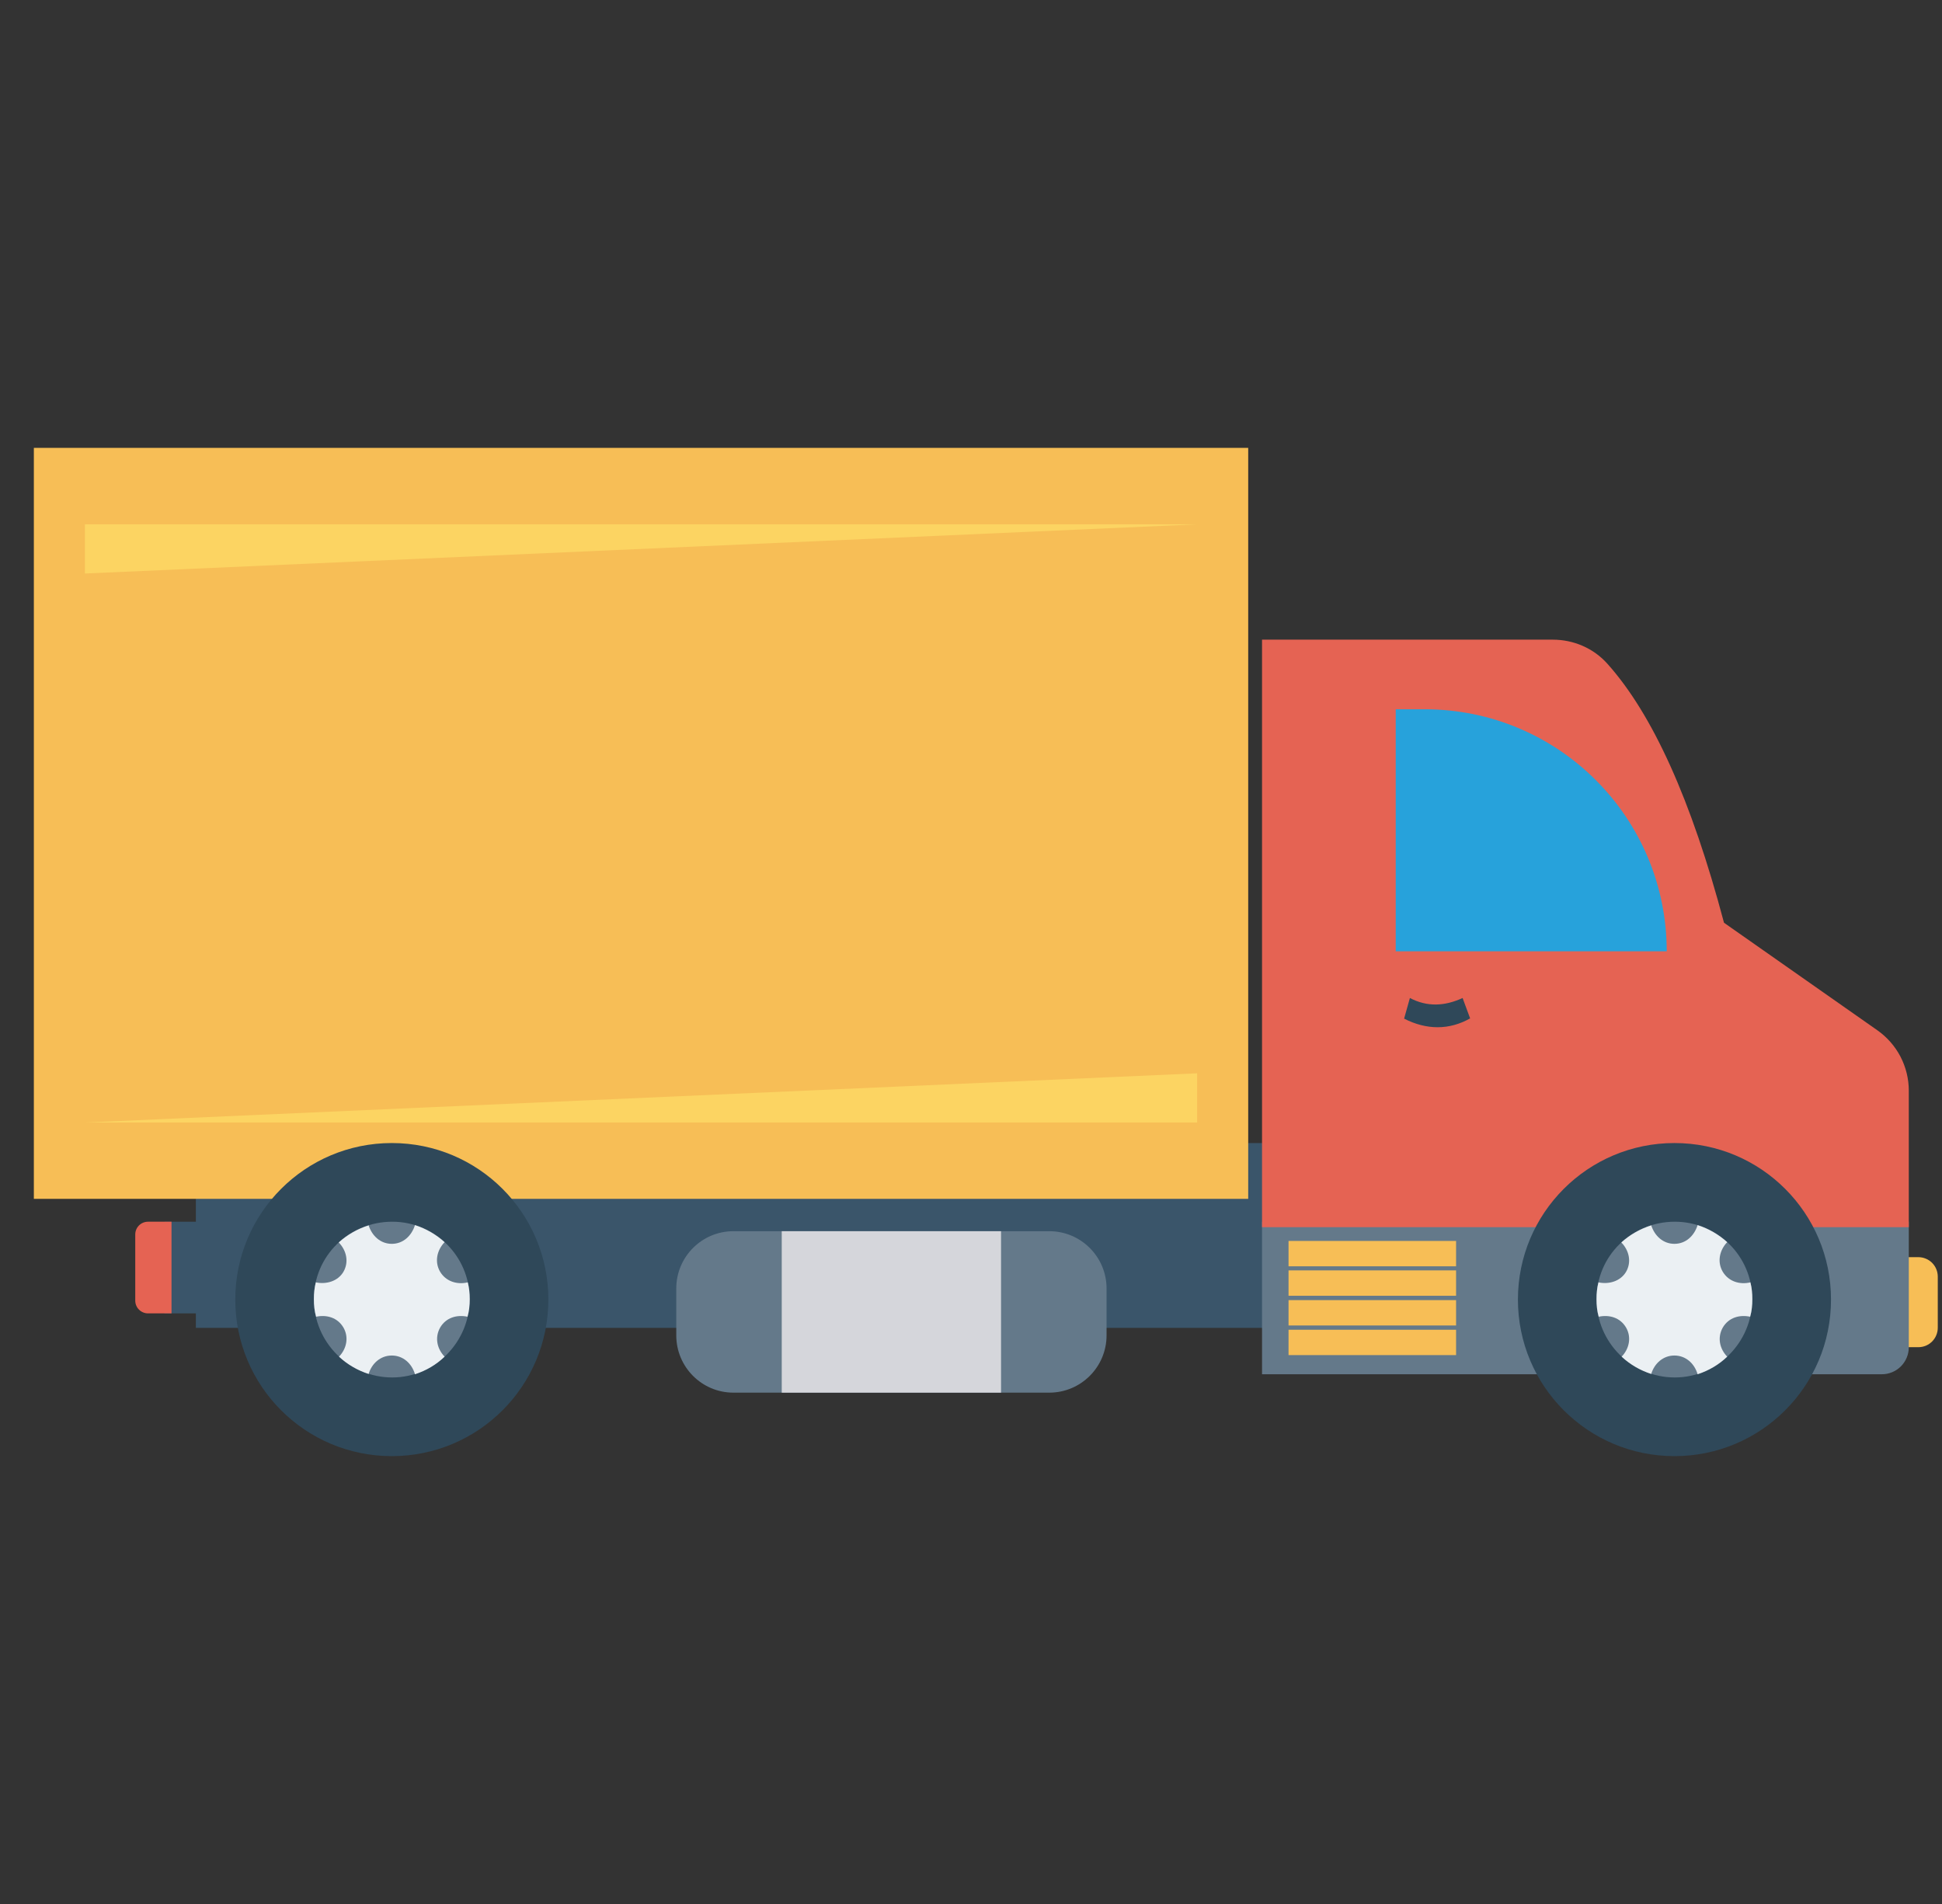 <svg width="51" height="50" viewBox="0 0 51 50" fill="none" xmlns="http://www.w3.org/2000/svg">
<rect x="0" y="0" width="51" height="50" fill="#333333" stroke="none"/>
<g clip-path="url(#clip0_100_290)">
<path d="M50.889 33.525V34.868C50.889 34.935 50.876 35.001 50.85 35.063C50.825 35.125 50.787 35.181 50.74 35.229C50.692 35.276 50.636 35.314 50.574 35.34C50.512 35.365 50.446 35.378 50.378 35.378H49.631V33.014H50.378C50.445 33.014 50.512 33.027 50.574 33.053C50.636 33.078 50.692 33.116 50.74 33.163C50.787 33.211 50.825 33.267 50.85 33.329C50.876 33.391 50.889 33.458 50.889 33.525Z" fill="#F7BE56"/>
<path d="M34.338 30.018V34.871H5.144V34.49H4.32V32.083H5.144V30.018H34.338Z" fill="#3A556A"/>
<path d="M50.128 32.082V35.381C50.128 35.569 50.053 35.749 49.92 35.882C49.788 36.014 49.608 36.089 49.42 36.089H33.143V32.082H50.128V32.082Z" fill="#64798A"/>
<path d="M4.504 32.083V34.49H3.887C3.798 34.49 3.713 34.455 3.65 34.392C3.587 34.329 3.552 34.244 3.552 34.155V32.418C3.552 32.329 3.587 32.244 3.65 32.181C3.713 32.118 3.798 32.083 3.887 32.083H4.504Z" fill="#E56353"/>
<path d="M0.889 11.761H32.78V31.482H0.889V11.761Z" fill="#F7BE56"/>
<path d="M50.128 28.642V32.227H33.143V16.798H40.78C41.325 16.798 41.849 17.023 42.212 17.43C43.398 18.754 44.42 21.006 45.275 24.232L49.304 27.057C49.558 27.236 49.766 27.473 49.91 27.749C50.053 28.025 50.128 28.331 50.128 28.642Z" fill="#E56353"/>
<path d="M43.771 24.982H36.654V18.626H37.415C40.927 18.626 43.771 21.472 43.771 24.982Z" fill="#27A2DB"/>
<path d="M38.608 26.744C38.337 26.896 38.052 26.976 37.754 26.976C37.47 26.976 37.172 26.903 36.874 26.75L37.026 26.208C37.476 26.446 37.94 26.426 38.41 26.208L38.608 26.744ZM39.863 34.128C39.863 36.4 41.702 38.239 43.974 38.239C46.246 38.239 48.085 36.4 48.085 34.128C48.085 31.856 46.246 30.017 43.974 30.017C41.702 30.017 39.863 31.856 39.863 34.128Z" fill="#2F4859"/>
<path d="M41.927 34.116C41.927 35.251 42.849 36.173 43.984 36.173C45.096 36.173 46.017 35.251 46.017 34.116C46.017 32.981 45.096 32.083 43.984 32.083C42.849 32.083 41.927 32.981 41.927 34.116Z" fill="#64798A"/>
<path d="M41.927 34.116C41.927 34.277 41.941 34.431 41.985 34.578C42.264 34.519 42.55 34.6 42.704 34.864C42.851 35.121 42.785 35.421 42.587 35.627C42.807 35.832 43.071 35.986 43.364 36.081C43.445 35.81 43.672 35.597 43.973 35.597C44.274 35.597 44.501 35.81 44.582 36.089C44.875 35.993 45.139 35.839 45.359 35.627C45.161 35.421 45.095 35.128 45.242 34.864C45.396 34.6 45.682 34.519 45.961 34.578C46.005 34.431 46.019 34.277 46.019 34.116C46.019 33.962 46.005 33.815 45.968 33.676C45.689 33.742 45.396 33.654 45.242 33.397C45.088 33.133 45.161 32.825 45.359 32.62C45.134 32.417 44.869 32.265 44.582 32.172C44.494 32.451 44.274 32.664 43.973 32.664C43.672 32.664 43.452 32.451 43.364 32.179C43.074 32.271 42.806 32.423 42.579 32.627C42.785 32.84 42.851 33.14 42.704 33.397C42.557 33.646 42.257 33.734 41.978 33.676C41.941 33.815 41.927 33.962 41.927 34.116Z" fill="#EBF0F3"/>
<path d="M6.179 34.128C6.179 36.4 8.018 38.239 10.29 38.239C12.562 38.239 14.401 36.4 14.401 34.128C14.401 31.856 12.562 30.017 10.29 30.017C8.018 30.017 6.179 31.856 6.179 34.128Z" fill="#2F4859"/>
<path d="M8.243 34.116C8.243 35.251 9.166 36.173 10.301 36.173C11.412 36.173 12.334 35.251 12.334 34.116C12.334 32.981 11.412 32.083 10.301 32.083C9.166 32.083 8.243 32.981 8.243 34.116Z" fill="#64798A"/>
<path d="M8.243 34.116C8.243 34.277 8.258 34.431 8.302 34.578C8.58 34.519 8.866 34.6 9.02 34.864C9.167 35.121 9.101 35.421 8.903 35.627C9.123 35.832 9.387 35.986 9.681 36.081C9.761 35.81 9.989 35.597 10.289 35.597C10.59 35.597 10.817 35.81 10.898 36.089C11.192 35.993 11.456 35.839 11.676 35.627C11.478 35.421 11.412 35.128 11.558 34.864C11.712 34.6 11.998 34.519 12.277 34.578C12.321 34.431 12.336 34.277 12.336 34.116C12.336 33.962 12.321 33.815 12.284 33.676C12.006 33.742 11.712 33.654 11.558 33.397C11.404 33.133 11.478 32.825 11.676 32.62C11.451 32.417 11.186 32.265 10.898 32.172C10.81 32.451 10.59 32.664 10.289 32.664C9.989 32.664 9.768 32.451 9.681 32.179C9.39 32.271 9.122 32.423 8.896 32.627C9.101 32.84 9.167 33.14 9.02 33.397C8.874 33.646 8.573 33.734 8.294 33.676C8.258 33.815 8.243 33.962 8.243 34.116Z" fill="#EBF0F3"/>
<path d="M29.06 33.836V35.068C29.06 35.898 28.386 36.572 27.556 36.572H19.261C18.431 36.572 17.76 35.898 17.76 35.068V33.836C17.76 33.006 18.431 32.332 19.261 32.332H27.556C28.386 32.332 29.06 33.006 29.06 33.836Z" fill="#64798A"/>
<path d="M20.53 32.332H26.289V36.572H20.53V32.332Z" fill="#D5D6DB"/>
<path d="M33.839 32.588H38.239V33.254H33.839V32.588ZM33.839 33.361H38.239V34.028H33.839V33.361ZM33.839 34.142H38.239V34.808H33.839V34.142ZM33.839 34.92H38.239V35.586H33.839V34.92Z" fill="#F7BE56"/>
<path d="M2.23 15.061V13.769H31.439L2.23 15.061ZM31.439 28.186V29.478H2.23L31.439 28.186Z" fill="#FCD462"/>
</g>
<defs>
<clipPath id="clip0_100_290">
<rect width="50" height="50" fill="white" transform="translate(0.889)"/>
</clipPath>
</defs>
</svg>

